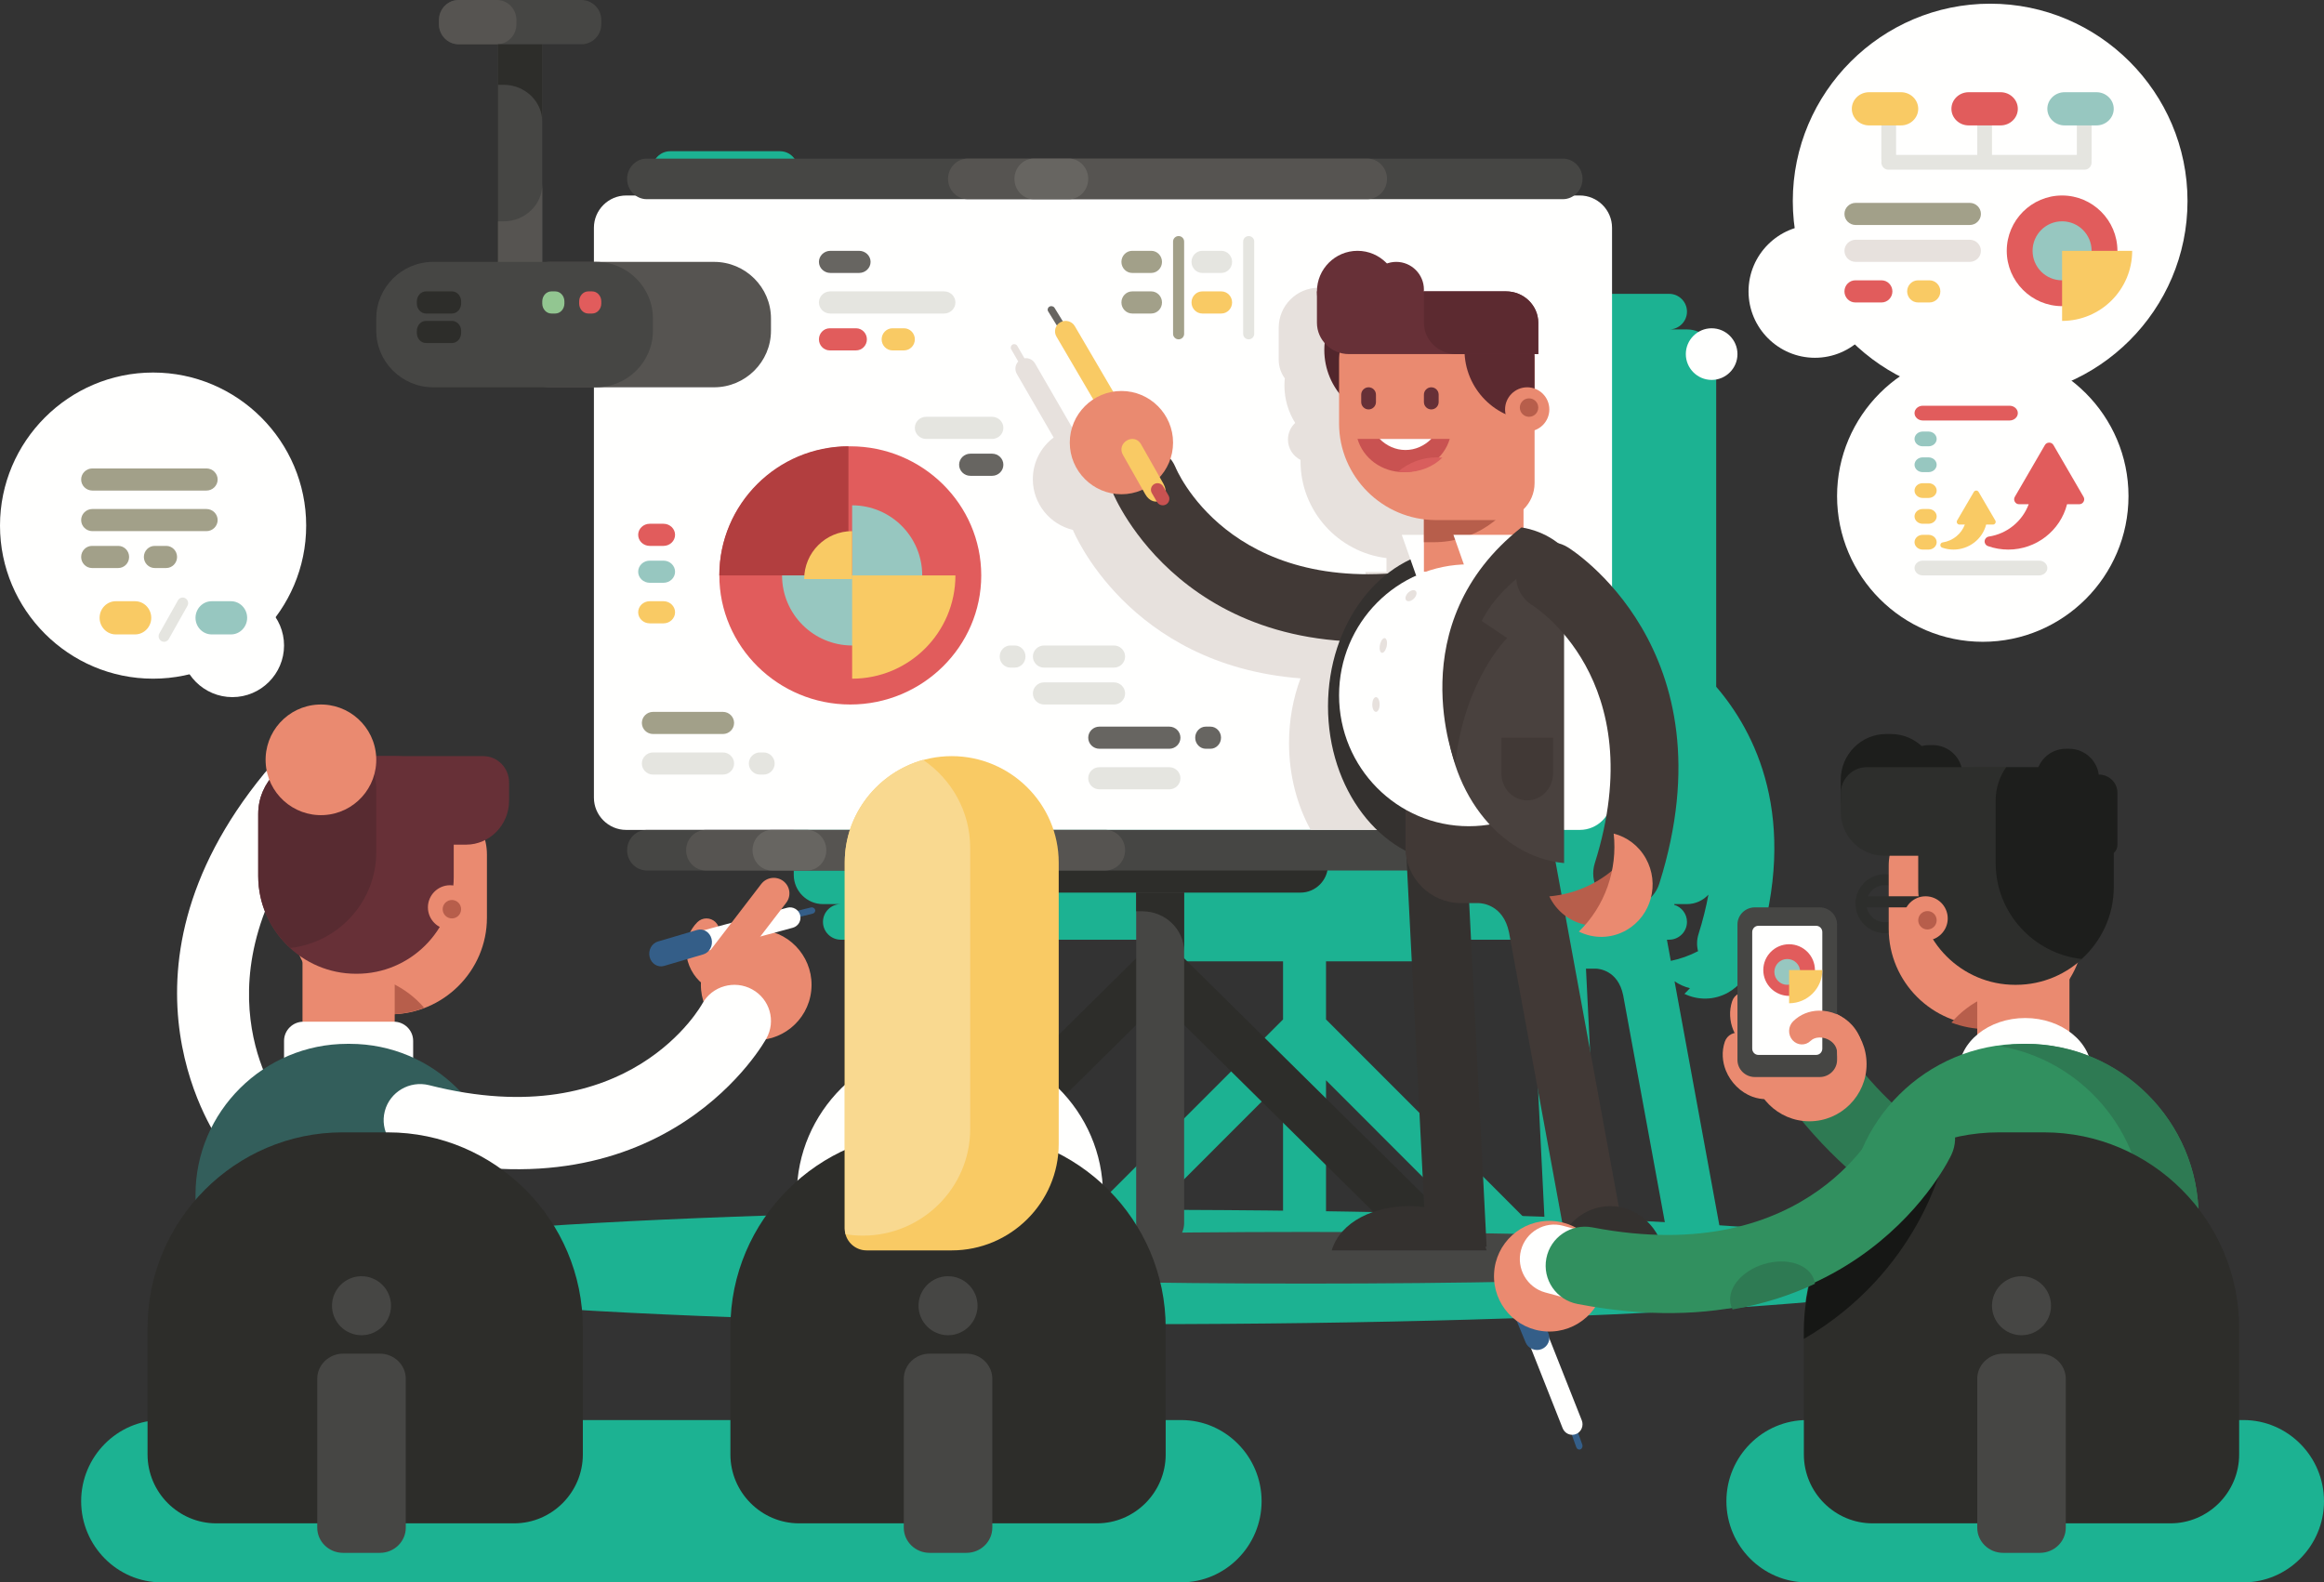 <?xml version="1.0" encoding="UTF-8"?>
<svg width="630px" height="429px" viewBox="0 0 630 429" version="1.1" xmlns="http://www.w3.org/2000/svg" xmlns:xlink="http://www.w3.org/1999/xlink">
    <rect x="0" y="0" width="630" height="429" fill="#333333" stroke="none"/>
    <!-- Generator: Sketch 47.1 (45422) - http://www.bohemiancoding.com/sketch -->
    <title>products-hero-illustration@1.5x</title>
    <desc>Created with Sketch.</desc>
    <defs></defs>
    <g id="Page-2" stroke="none" stroke-width="1" fill="none" fill-rule="evenodd">
        <g id="SL01-Products" transform="translate(-690, -199)">
            <g id="Group-6">
                <g id="products-hero-illustration" transform="translate(690, 199)">
                    <path d="M414.916,254.764 L395.843,254.764 C395.4,258.064 392.555,260.63 389.141,260.63 L359.463,260.63 L359.463,276.386 L418.964,335.93 L414.916,254.764 Z M460.317,257.876 C459.936,256.415 459.947,254.832 460.431,253.288 C461.623,249.521 462.502,245.949 463.125,242.555 C461.675,244.125 459.603,245.115 457.313,245.115 L453.844,245.115 L453.844,245.309 C455.843,245.899 457.313,247.753 457.313,249.938 L457.313,249.94 C457.313,252.593 455.142,254.764 452.491,254.764 L451.874,254.764 L452.929,260.508 C455.522,259.973 458.007,259.079 460.317,257.876 Z M347.813,292.876 L294.425,346.301 C292.162,348.565 288.455,348.568 286.189,346.3 C283.924,344.032 283.925,340.322 286.189,338.058 L347.813,276.387 L347.813,260.63 L318.137,260.63 C314.722,260.63 311.878,258.064 311.434,254.764 L227.917,254.764 C225.265,254.764 223.095,252.593 223.095,249.94 L223.095,249.938 C223.095,247.285 225.265,245.115 227.917,245.115 L223.095,245.115 C218.74,245.115 215.174,241.546 215.174,237.186 L215.174,136.305 L175.9,136.305 C168.254,136.305 162,130.047 162,122.395 L162,119.387 C162,111.736 168.254,105.477 175.9,105.477 L191.303,105.477 L191.303,51.714 L181.674,51.714 C179.016,51.714 176.843,49.539 176.843,46.879 L176.843,45.834 C176.843,43.175 179.016,41 181.674,41 L211.453,41 C214.109,41 216.283,43.175 216.283,45.834 L216.283,46.879 C216.283,49.539 214.109,51.714 211.453,51.714 L201.823,51.714 L201.823,70.949 L201.822,70.87 L201.822,86.321 L201.823,86.243 L201.823,105.477 L215.174,105.477 L215.174,97.242 C215.174,92.881 218.74,89.314 223.095,89.314 L227.917,89.314 C225.265,89.314 223.095,87.143 223.095,84.49 L223.095,84.488 C223.095,81.835 225.265,79.665 227.917,79.665 L452.491,79.665 C455.142,79.665 457.313,81.835 457.313,84.488 L457.313,84.49 C457.313,87.143 455.142,89.314 452.491,89.314 L457.313,89.314 C461.668,89.314 465.233,92.881 465.233,97.242 L465.233,186.185 C475.675,198.323 487.889,221.646 476.298,258.273 C475.925,259.461 475.31,260.506 474.525,261.372 C473.65,264.513 471.584,267.322 468.528,269.059 C464.725,271.226 460.279,271.224 456.616,269.446 C457.137,268.952 457.637,268.44 458.113,267.91 C456.585,267.535 455.182,266.892 453.945,266.04 L467.113,337.767 C472.235,338.836 476.325,342.833 477.656,347.985 L451.069,347.985 C451.541,346.156 452.361,344.472 453.453,343.014 L440.14,270.501 L440.14,270.502 L440.132,270.448 L440.017,269.828 C438.605,262.94 433.256,262.626 432.573,262.614 L429.931,262.614 L434.189,347.985 L417.373,347.985 C417.103,348.004 416.833,348.004 416.564,347.985 L395.944,347.985 C397.323,343.712 401.041,340.754 405.659,339.105 L359.463,292.875 L359.463,342.157 C359.463,345.36 356.842,347.984 353.638,347.984 L353.638,347.984 C350.434,347.984 347.813,345.36 347.813,342.157 L347.813,292.876 L347.813,292.876 Z" id="Fill-3" fill="#1CB292"></path>
                    <path d="M476.216,273.849 C476.856,271.946 475.884,269.865 474.046,269.203 C472.208,268.542 470.2,269.548 469.561,271.451 C468.677,274.092 468.885,276.822 469.854,279.238 C470.497,280.838 471.493,282.322 472.734,283.553 C473.977,284.788 475.477,285.769 477.122,286.358 C479.519,287.22 482.19,287.276 484.82,286.143 C486.623,285.367 487.478,283.222 486.728,281.355 C485.978,279.487 483.909,278.602 482.105,279.379 C481.182,279.776 480.257,279.761 479.437,279.466 C478.772,279.227 478.152,278.818 477.625,278.296 C477.097,277.77 476.667,277.127 476.387,276.427 C476.041,275.566 475.946,274.655 476.216,273.849" id="Fill-4" fill="#EA8A70"></path>
                    <path d="M474.217,284.849 C474.855,282.946 473.884,280.865 472.046,280.203 C470.208,279.542 468.199,280.548 467.561,282.451 C466.677,285.093 466.885,287.821 467.855,290.238 C468.498,291.838 469.493,293.322 470.734,294.554 C471.978,295.788 473.477,296.769 475.122,297.359 C477.52,298.22 480.19,298.276 482.82,297.143 C484.622,296.368 485.478,294.222 484.728,292.356 C483.979,290.488 481.909,289.602 480.105,290.378 C479.182,290.777 478.259,290.761 477.437,290.466 C476.773,290.227 476.151,289.818 475.626,289.295 C475.097,288.77 474.667,288.127 474.387,287.427 C474.041,286.566 473.947,285.656 474.217,284.849" id="Fill-5" fill="#EA8A70"></path>
                    <path d="M584.34,335.698 C589.767,333.52 592.41,327.334 590.242,321.884 C588.074,316.434 581.915,313.779 576.487,315.956 C576.371,316.003 535.668,332.996 500.072,284.311 C496.604,279.595 489.988,278.594 485.292,282.075 C480.597,285.556 479.6,292.201 483.066,296.918 C528.437,358.97 584.179,335.763 584.34,335.698" id="Fill-6" fill="#2E7A53"></path>
                    <path d="M489.819,385 L608.18,385 C620.18,385 630,394.899 630,407 C630,419.1 620.18,429 608.18,429 L489.819,429 C477.818,429 468,419.1 468,407 C468,394.899 477.818,385 489.819,385" id="Fill-7" fill="#1CB292"></path>
                    <path d="M506.357,224 L517.643,224 C521.69,224 525,220.668 525,216.592 L525,211.5 C525,204.625 519.415,199 512.585,199 L511.298,199 C504.534,199 499,204.572 499,211.383 L499,216.592 C499,220.668 502.31,224 506.357,224" id="Fill-8" fill="#1D1E1C"></path>
                    <path d="M519.81,218 L527.19,218 C529.836,218 532,215.867 532,213.258 L532,210 C532,205.599 528.348,202 523.883,202 L523.041,202 C518.618,202 515,205.566 515,209.926 L515,213.258 C515,215.867 517.164,218 519.81,218" id="Fill-9" fill="#1D1E1C"></path>
                    <path d="M308.501,359 C435.455,359 539,352.037 539,343.5 C539,334.963 435.455,328 308.501,328 C181.545,328 78,334.963 78,343.5 C78,352.037 181.545,359 308.501,359" id="Fill-10" fill="#1CB292"></path>
                    <path d="M353.999,348 C437.718,348 506,344.855 506,341 C506,337.145 437.718,334 353.999,334 C270.282,334 202,337.145 202,341 C202,344.855 270.282,348 353.999,348" id="Fill-11" fill="#464644"></path>
                    <path d="M59.824,309.905 C62.979,314.324 69.085,315.323 73.457,312.134 C77.83,308.945 78.819,302.778 75.663,298.359 C75.596,298.265 51.341,265.277 86.77,222.123 C90.197,217.927 89.609,211.716 85.455,208.253 C81.3,204.79 75.154,205.385 71.727,209.582 C26.57,264.585 59.73,309.775 59.824,309.905" id="Fill-12" fill="#FFFFFE"></path>
                    <path d="M116.295,216 L94.703,216 C86.066,216 79,223.051 79,231.67 L79,248.557 C79,263.101 90.924,275 105.5,275 L105.747,275 C120.186,275 132,263.213 132,248.805 L132,231.67 C132,223.051 124.933,216 116.295,216" id="Fill-13" fill="#EA8A70"></path>
                    <path d="M85,265.78 C89.895,271.415 97.157,275 105.229,275 L105.478,275 C108.832,275 112.043,274.375 115,273.238 C110.151,267.597 102.914,264 94.866,264 L94.617,264 C91.23,264 87.986,264.631 85,265.78" id="Fill-14" fill="#B75E4B"></path>
                    <path d="M90.109,246 L98.891,246 C103.351,246 107,249.708 107,254.242 L107,285 L82,285 L82,254.242 C82,249.708 85.648,246 90.109,246" id="Fill-15" fill="#EA8A70"></path>
                    <path d="M319.11,257.865 L319.111,257.865 C321.63,260.353 321.628,264.424 319.113,266.908 L249.042,336.135 C246.527,338.62 242.407,338.623 239.889,336.134 L239.888,336.134 C237.369,333.647 237.372,329.576 239.887,327.09 L309.958,257.864 C312.473,255.379 316.593,255.377 319.11,257.865" id="Fill-16" fill="#2D2D2A"></path>
                    <path d="M309.889,257.865 L309.888,257.865 C307.37,260.353 307.372,264.424 309.887,266.908 L379.958,336.135 C382.474,338.62 386.594,338.623 389.112,336.134 L389.112,336.134 C391.63,333.647 391.628,329.576 389.113,327.09 L319.043,257.864 C316.528,255.379 312.408,255.377 309.889,257.865" id="Fill-17" fill="#2D2D2A"></path>
                    <path d="M314.5,227 L314.501,227 C318.077,227 321,229.888 321,233.412 L321,331.588 C321,335.112 318.077,338 314.501,338 L314.5,338 C310.924,338 308,335.112 308,331.588 L308,233.412 C308,229.888 310.924,227 314.5,227" id="Fill-18" fill="#464644"></path>
                    <path d="M274.439,227 L352.56,227 C356.652,227 360,230.375 360,234.5 L360,234.502 C360,238.625 356.652,242 352.56,242 L274.439,242 C270.347,242 267,238.625 267,234.502 L267,234.5 C267,230.375 270.347,227 274.439,227" id="Fill-19" fill="#2D2D2A"></path>
                    <path d="M169.742,53 L428.258,53 C433.066,53 437,56.936 437,61.751 L437,216.249 C437,221.062 433.066,225 428.258,225 L169.742,225 C164.933,225 161,221.062 161,216.249 L161,61.751 C161,56.936 164.933,53 169.742,53" id="Fill-20" fill="#FFFFFE"></path>
                    <path d="M175.331,54 L423.668,54 C426.601,54 429,51.526 429,48.5 C429,45.475 426.601,43 423.668,43 L175.331,43 C172.398,43 170,45.475 170,48.5 C170,51.526 172.398,54 175.331,54" id="Fill-21" fill="#464644"></path>
                    <path d="M175.331,236 L416.668,236 C419.601,236 422,233.525 422,230.5 C422,227.475 419.601,225 416.668,225 L175.331,225 C172.397,225 170,227.475 170,230.5 C170,233.525 172.397,236 175.331,236" id="Fill-22" fill="#464644"></path>
                    <path d="M191.327,236 L299.674,236 C302.603,236 305,233.525 305,230.5 C305,227.475 302.603,225 299.674,225 L191.327,225 C188.396,225 186,227.475 186,230.5 C186,233.525 188.396,236 191.327,236" id="Fill-23" fill="#565451"></path>
                    <path d="M209.211,236 L218.79,236 C221.656,236 224,233.525 224,230.5 C224,227.475 221.656,225 218.79,225 L209.211,225 C206.345,225 204,227.475 204,230.5 C204,233.525 206.345,236 209.211,236" id="Fill-24" fill="#676561"></path>
                    <path d="M262.326,54 L370.674,54 C373.604,54 376,51.526 376,48.5 C376,45.475 373.604,43 370.674,43 L262.326,43 C259.395,43 257,45.475 257,48.5 C257,51.526 259.395,54 262.326,54" id="Fill-25" fill="#565451"></path>
                    <path d="M280.21,54 L289.79,54 C292.656,54 295,51.526 295,48.5 C295,45.475 292.656,43 289.79,43 L280.21,43 C277.344,43 275,45.475 275,48.5 C275,51.526 277.344,54 280.21,54" id="Fill-26" fill="#676561"></path>
                    <path d="M308,242 L321,242 L321,258 C321,251.985 315.908,247.064 309.682,247.064 L308,247.064 L308,242" id="Fill-27" fill="#2D2D2A"></path>
                    <polyline id="Fill-28" fill="#34312F" points="381 227 397.369 227 403 338 386.632 338 381 227"></polyline>
                    <path d="M403,339 L361,339 C365.929,323 398.071,323 403,339" id="Fill-29" fill="#34312F"></path>
                    <path d="M365,115 C368.304,115 371,112.305 371,109 C371,105.696 368.304,103 365,103 C361.696,103 359,105.696 359,109 C359,112.305 361.696,115 365,115" id="Fill-30" fill="#B75E4B"></path>
                    <path d="M352.556,124.686 C350.533,123.672 349.147,121.582 349.147,119.171 C349.147,117.393 349.899,115.79 351.106,114.665 C349.259,111.719 348.19,108.244 348.19,104.532 C348.19,103.874 348.224,103.222 348.29,102.582 C347.252,101.155 346.638,99.405 346.638,97.517 L346.638,88.86 C346.638,82.862 351.511,78 357.521,78 C360.876,78 363.878,79.516 365.872,81.898 C366.663,81.612 367.516,81.455 368.404,81.455 C372.501,81.455 375.825,84.77 375.825,88.86 L397.936,88.86 C398.646,88.86 399.339,88.946 400,89.11 L400,225 L355.296,225 C351.592,218.251 349.435,210.159 349.435,201.456 C349.435,195.204 350.55,189.267 352.55,183.915 C305.697,180.301 290.913,143.837 290.862,143.716 L290.84,143.663 C284.612,142.172 279.984,136.581 279.984,129.911 C279.984,125.297 282.199,121.201 285.624,118.619 L275.642,101.366 C275.003,100.26 275.198,98.895 276.03,98.005 L274.127,94.716 C273.865,94.266 274.021,93.686 274.474,93.426 L274.474,93.425 C274.926,93.165 275.507,93.321 275.768,93.771 L277.712,97.131 C278.827,96.976 279.981,97.493 280.576,98.524 L290.787,116.172 C291.867,115.909 292.996,115.77 294.156,115.77 C301.982,115.77 308.327,122.101 308.327,129.911 C308.327,131.837 307.94,133.672 307.242,135.345 C307.482,135.739 307.696,136.155 307.88,136.593 C307.918,136.688 320.682,168.254 365.548,165.641 C367.682,163.964 369.977,162.557 372.396,161.463 L370.071,155.058 L375.862,155.058 L375.862,151.301 C362.781,149.733 352.556,138.545 352.556,125.086 L352.556,124.686" id="Fill-31" fill="#E7E1DD"></path>
                    <path d="M301.716,133.708 C299.757,129.042 301.955,123.672 306.627,121.715 C311.298,119.758 316.675,121.955 318.634,126.621 C318.675,126.719 332.962,162.11 384.55,154.649 C389.557,153.937 394.197,157.415 394.907,162.418 C395.62,167.419 392.138,172.053 387.13,172.763 C321.378,182.273 301.773,133.847 301.716,133.708" id="Fill-32" fill="#413936"></path>
                    <path d="M284.502,83.126 L284.504,83.126 C284.982,82.866 285.599,83.021 285.875,83.47 L290.866,91.585 C291.142,92.034 290.977,92.614 290.498,92.873 L290.497,92.874 C290.018,93.134 289.401,92.979 289.125,92.528 L284.134,84.415 C283.858,83.964 284.023,83.386 284.502,83.126" id="Fill-33" fill="#676561"></path>
                    <path d="M392,234 C374.094,232.278 360,213.911 360,191.5 C360,169.091 374.094,150.721 392,149 L392,234" id="Fill-34" fill="#34312F"></path>
                    <polyline id="Fill-35" fill="#FFFFFE" points="380 145 401 145 401 156 383.879 156 380 145"></polyline>
                    <path d="M381,208 L420.594,208 L420.594,227.744 L441,339 L424.887,339 L409.213,253.547 L409.213,253.549 L409.204,253.489 L409.078,252.806 C407.522,245.209 401.629,244.864 400.876,244.85 L396.067,244.85 C387.779,244.85 381,238.06 381,229.759 L381,208" id="Fill-36" fill="#413936"></path>
                    <path d="M436.501,327 C443.45,327 449.296,332.091 451,339 L422,339 C423.704,332.091 429.55,327 436.501,327" id="Fill-37" fill="#34312F"></path>
                    <path d="M364.941,81 C372.321,82.214 378,88.724 378,96.513 L378,113.999 L377.916,114 C367.511,114 359,105.397 359,94.88 C359,89.428 361.288,84.491 364.941,81" id="Fill-38" fill="#52262C"></path>
                    <polygon id="Fill-39" fill="#EA8A70" points="386 155 413 155 413 124 386 124"></polygon>
                    <path d="M386,124 L413,124 L413,130.994 C408.89,140.395 399.538,147 388.728,147 L386,147 L386,124" id="Fill-40" fill="#B75E4B"></path>
                    <path d="M378.703,82 L400.296,82 C408.933,82 416,89.052 416,97.671 L416,130.962 C416,136.483 411.473,141 405.939,141 L389.253,141 C374.812,141 363,129.212 363,114.804 L363,97.671 C363,89.052 370.066,82 378.703,82" id="Fill-41" fill="#EA8A70"></path>
                    <path d="M402.941,81 C410.322,82.214 416,88.724 416,96.513 L416,113.999 L415.917,114 C405.512,114 397,105.397 397,94.88 C397,89.428 399.289,84.491 402.941,81" id="Fill-42" fill="#5C2A30"></path>
                    <path d="M387.998,105 L388.002,105 C389.101,105 390,105.899 390,106.997 L390,109.002 C390,110.1 389.101,111 388.002,111 L387.998,111 C386.898,111 386,110.1 386,109.002 L386,106.997 C386,105.899 386.898,105 387.998,105" id="Fill-43" fill="#673037"></path>
                    <path d="M414,117 C417.305,117 420,114.305 420,111 C420,107.695 417.305,105 414,105 C410.695,105 408,107.695 408,111 C408,114.305 410.695,117 414,117" id="Fill-44" fill="#EA8A70"></path>
                    <path d="M414.499,113 C415.877,113 417,111.877 417,110.5 C417,109.123 415.877,108 414.499,108 C413.122,108 412,109.123 412,110.5 C412,111.877 413.122,113 414.499,113" id="Fill-45" fill="#B75E4B"></path>
                    <path d="M357,79 L408.321,79 C413.097,79 417,82.825 417,87.5 L417,96 L365.679,96 C360.905,96 357,92.176 357,87.501 L357,79" id="Fill-46" fill="#673037"></path>
                    <path d="M368,90 C374.059,90 379,85.059 379,79 C379,72.941 374.059,68 368,68 C361.941,68 357,72.941 357,79 C357,85.059 361.941,90 368,90" id="Fill-47" fill="#673037"></path>
                    <path d="M378.5,86 C382.63,86 386,82.631 386,78.5 C386,74.37 382.63,71 378.5,71 C374.369,71 371,74.37 371,78.5 C371,82.631 374.369,86 378.5,86" id="Fill-48" fill="#673037"></path>
                    <path d="M393,119 C391.478,124.191 386.461,128 380.5,128 C374.539,128 369.52,124.191 368,119 L393,119" id="Fill-49" fill="#C95251"></path>
                    <path d="M391,124.074 C388.561,126.483 385.01,128 381.054,128 C380.355,128 379.671,127.952 379,127.861 C381.881,125.443 385.507,124 389.447,124 C389.971,124 390.487,124.025 391,124.074" id="Fill-50" fill="#D95E5D"></path>
                    <path d="M374,119 L388,119 C386.128,120.867 383.681,122 381,122 C378.321,122 375.872,120.867 374,119" id="Fill-51" fill="#FFFFFE"></path>
                    <path d="M398.167,153 C402.888,153 407.39,153.942 411.502,155.644 L421,155.644 L421,221.356 L411.505,221.356 C407.392,223.058 402.888,224 398.167,224 C378.744,224 363,208.107 363,188.5 C363,168.893 378.744,153 398.167,153" id="Fill-52" fill="#FFFFFE"></path>
                    <path d="M424,234 C406.093,232.278 392,213.911 392,191.5 C392,169.091 406.093,150.721 424,149 L424,234" id="Fill-53" fill="#49413E"></path>
                    <polyline id="Fill-54" fill="#FFFFFE" points="394 145 415 145 415 156 397.88 156 394 145"></polyline>
                    <path d="M415.304,164.041 C411.009,161.336 409.711,155.641 412.403,151.326 C415.096,147.01 420.764,145.704 425.06,148.41 C425.187,148.49 469.893,175.851 449.816,239.547 C448.301,244.4 443.153,247.098 438.322,245.575 C433.492,244.053 430.807,238.881 432.322,234.028 C448.074,184.054 415.397,164.1 415.304,164.041" id="Fill-55" fill="#413936"></path>
                    <path d="M412.417,143 C412.417,143 418.946,143.685 424,148.677 C424,148.677 408.01,155.678 401.665,168.36 L408.572,172.989 C408.572,172.989 397.115,184.047 394.494,207 C394.494,207 379.258,169.165 412.417,143" id="Fill-56" fill="#413936"></path>
                    <path d="M383.168,160 C383.909,160 384.211,160.672 383.843,161.5 C383.474,162.328 382.575,163 381.833,163 C381.092,163 380.788,162.328 381.157,161.5 C381.525,160.672 382.426,160 383.168,160" id="Fill-57" fill="#E7E1DD"></path>
                    <path d="M407,200 L421,200 L421,209.69 C421,213.71 417.851,217 414,217 L414,217 C410.149,217 407,213.71 407,209.69 L407,200" id="Fill-58" fill="#413936"></path>
                    <path d="M141,6 L141,6 C144.301,6 147,8.626 147,11.838 L147,76.162 C147,79.375 144.301,82 141,82 C137.698,82 135,79.375 135,76.162 L135,11.838 C135,8.626 137.698,6 141,6" id="Fill-59" fill="#464644"></path>
                    <path d="M149.416,71 L193.585,71 C202.063,71 209,77.904 209,86.341 L209,89.659 C209,98.097 202.063,105 193.585,105 L149.416,105 C140.937,105 134,98.097 134,89.659 L134,86.341 C134,77.904 140.937,71 149.416,71" id="Fill-60" fill="#565451"></path>
                    <path d="M117.417,71 L161.585,71 C170.064,71 177,77.904 177,86.341 L177,89.659 C177,98.097 170.064,105 161.585,105 L117.417,105 C108.937,105 102,98.097 102,89.659 L102,86.341 C102,77.904 108.937,71 117.417,71" id="Fill-61" fill="#464644"></path>
                    <path d="M115.466,79 L122.534,79 C123.891,79 125,80.218 125,81.706 L125,82.293 C125,83.782 123.891,85 122.534,85 L115.466,85 C114.109,85 113,83.782 113,82.293 L113,81.706 C113,80.218 114.109,79 115.466,79" id="Fill-62" fill="#2D2D2A"></path>
                    <path d="M115.466,87 L122.534,87 C123.891,87 125,88.218 125,89.706 L125,90.294 C125,91.782 123.891,93 122.534,93 L115.466,93 C114.109,93 113,91.782 113,90.294 L113,89.706 C113,88.218 114.109,87 115.466,87" id="Fill-63" fill="#2D2D2A"></path>
                    <path d="M149.466,79 L150.534,79 C151.89,79 153,80.218 153,81.706 L153,82.293 C153,83.782 151.89,85 150.534,85 L149.466,85 C148.11,85 147,83.782 147,82.293 L147,81.706 C147,80.218 148.11,79 149.466,79" id="Fill-64" fill="#92C691"></path>
                    <path d="M159.465,79 L160.534,79 C161.89,79 163,80.218 163,81.706 L163,82.293 C163,83.782 161.89,85 160.534,85 L159.465,85 C158.11,85 157,83.782 157,82.293 L157,81.706 C157,80.218 158.11,79 159.465,79" id="Fill-65" fill="#E15C5C"></path>
                    <path d="M124.389,0 L157.611,0 C160.576,0 163,2.436 163,5.415 L163,6.586 C163,9.565 160.576,12 157.611,12 L124.389,12 C121.424,12 119,9.565 119,6.586 L119,5.415 C119,2.436 121.424,0 124.389,0" id="Fill-66" fill="#464644"></path>
                    <path d="M124.296,0 L134.705,0 C137.618,0 140,2.436 140,5.415 L140,6.586 C140,9.565 137.618,12 134.705,12 L124.296,12 C121.382,12 119,9.565 119,6.586 L119,5.415 C119,2.436 121.382,0 124.296,0" id="Fill-67" fill="#565451"></path>
                    <path d="M135,12 L147,12 L147,33 C147,27.497 142.299,22.994 136.552,22.994 L135,22.994 L135,12" id="Fill-68" fill="#2D2D2A"></path>
                    <path d="M135,71 L147,71 L147,50 C147,55.503 142.299,60.005 136.552,60.005 L135,60.005 L135,71" id="Fill-69" fill="#565451"></path>
                    <path d="M257.169,283 L257.832,283 C280.475,283 299,301.396 299,323.88 L299,402 L216,402 L216,323.88 C216,301.396 234.526,283 257.169,283" id="Fill-70" fill="#FFFFFE"></path>
                    <path d="M82.236,277 L106.761,277 C109.644,277 112,279.335 112,282.19 L112,293 L77,293 L77,282.19 C77,279.335 79.356,277 82.236,277" id="Fill-71" fill="#FFFFFE"></path>
                    <path d="M107.296,205 L85.703,205 C77.066,205 70,212.052 70,220.67 L70,237.558 C70,252.101 81.924,264 96.501,264 L96.747,264 C111.187,264 123,252.212 123,237.805 L123,220.67 C123,212.052 115.933,205 107.296,205" id="Fill-72" fill="#673037"></path>
                    <path d="M131.026,205 L91.975,205 C88.138,205 85,208.199 85,212.112 L85,217.001 C85,223.6 90.296,229 96.769,229 L126.341,229 C132.754,229 138,223.651 138,217.112 L138,212.112 C138,208.199 134.864,205 131.026,205" id="Fill-73" fill="#673037"></path>
                    <path d="M122,252 C125.305,252 128,249.304 128,245.999 C128,242.695 125.305,240 122,240 C118.696,240 116,242.695 116,245.999 C116,249.304 118.696,252 122,252" id="Fill-74" fill="#EA8A70"></path>
                    <path d="M122.501,249 C123.878,249 125,247.876 125,246.499 C125,245.122 123.878,244 122.501,244 C121.123,244 120,245.122 120,246.499 C120,247.876 121.123,249 122.501,249" id="Fill-75" fill="#B75E4B"></path>
                    <path d="M99.154,205 L85.676,205 C77.054,205 70,212.034 70,220.629 L70,237.473 C70,245.194 73.371,252.167 78.719,257 C91.77,255.537 102,244.422 102,231.038 L102,213.949 C102,210.627 100.945,207.54 99.154,205" id="Fill-76" fill="#582B31"></path>
                    <path d="M94.168,283 L94.833,283 C117.474,283 136,301.396 136,323.88 L136,402 L53,402 L53,323.88 C53,301.396 71.526,283 94.168,283" id="Fill-77" fill="#335E5B"></path>
                    <path d="M514.565,241.435 C513.654,240.522 512.392,239.958 511,239.958 C509.61,239.958 508.347,240.522 507.436,241.435 C506.523,242.347 505.958,243.608 505.958,245 C505.958,246.393 506.523,247.652 507.436,248.566 C508.347,249.477 509.61,250.041 511,250.041 C512.392,250.041 513.654,249.477 514.565,248.566 C515.477,247.652 516.043,246.393 516.043,245 C516.043,243.608 515.477,242.347 514.565,241.435 Z M511,237 C513.21,237 515.212,237.897 516.658,239.342 C518.105,240.789 519,242.793 519,245 C519,247.209 518.105,249.211 516.658,250.658 C515.212,252.103 513.21,253 511,253 C508.791,253 506.789,252.103 505.342,250.658 C503.896,249.211 503,247.209 503,245 C503,242.793 503.896,240.789 505.342,239.342 C506.789,237.897 508.791,237 511,237 L511,237 Z" id="Fill-78" fill="#2D2E2C"></path>
                    <path d="M196.701,262.134 C198.612,262.224 200.087,263.834 199.996,265.729 C199.905,267.623 198.28,269.088 196.37,268.996 C193.719,268.867 191.391,267.721 189.619,265.995 C188.446,264.851 187.503,263.429 186.874,261.874 C186.243,260.315 185.931,258.615 186.013,256.919 C186.135,254.448 187.066,252.013 189.029,250.032 C190.375,248.674 192.577,248.653 193.947,249.987 C195.316,251.321 195.337,253.506 193.991,254.864 C193.304,255.559 192.976,256.4 192.935,257.246 C192.902,257.931 193.034,258.636 193.302,259.297 C193.57,259.959 193.979,260.573 194.492,261.074 C195.123,261.689 195.892,262.094 196.701,262.134" id="Fill-79" fill="#EA8A70"></path>
                    <path d="M206.624,252.089 C198.389,251.193 190.986,257.142 190.089,265.377 C189.192,273.611 195.142,281.014 203.377,281.911 C211.611,282.808 219.014,276.858 219.911,268.623 C220.808,260.389 214.858,252.986 206.624,252.089" id="Fill-80" fill="#EA8A70"></path>
                    <path d="M207.758,281.535 C210.409,276.805 208.677,270.845 203.889,268.226 C199.1,265.608 193.069,267.319 190.419,272.05 C190.361,272.151 170.874,308.099 116.343,294.211 C111.048,292.876 105.66,296.036 104.31,301.267 C102.958,306.498 106.156,311.823 111.452,313.156 C180.955,330.859 207.68,281.675 207.758,281.535" id="Fill-81" fill="#FFFFFE"></path>
                    <path d="M220.966,246.638 L220.966,246.639 C221.104,247.099 220.805,247.576 220.301,247.701 L211.199,249.969 C210.695,250.095 210.172,249.823 210.034,249.364 L210.034,249.362 C209.896,248.901 210.195,248.424 210.699,248.298 L219.801,246.031 C220.305,245.905 220.827,246.178 220.966,246.638" id="Fill-82" fill="#345E88"></path>
                    <path d="M216.899,248.071 L216.899,248.075 C217.313,249.568 216.414,251.122 214.903,251.53 L187.601,258.901 C186.089,259.309 184.515,258.422 184.101,256.929 L184.101,256.925 C183.687,255.432 184.586,253.878 186.098,253.47 L213.399,246.099 C214.911,245.691 216.486,246.578 216.899,248.071" id="Fill-83" fill="#FFFFFE"></path>
                    <path d="M199.647,262.327 C198.235,264.18 195.567,264.551 193.692,263.152 C191.817,261.757 191.444,259.121 192.857,257.268 L206.353,239.674 C207.767,237.82 210.434,237.45 212.308,238.847 C214.183,240.245 214.556,242.88 213.144,244.734 L199.647,262.327" id="Fill-84" fill="#EA8A70"></path>
                    <path d="M192.888,254.527 L192.888,254.528 C193.349,256.349 192.347,258.244 190.658,258.742 L180.02,261.878 C178.331,262.377 176.575,261.295 176.112,259.474 L176.112,259.472 C175.651,257.651 176.654,255.756 178.342,255.258 L188.98,252.122 C190.669,251.623 192.426,252.705 192.888,254.527" id="Fill-85" fill="#345E88"></path>
                    <path d="M527.704,219 L549.296,219 C557.933,219 565,226.052 565,234.671 L565,251.558 C565,266.102 553.076,278 538.5,278 L538.252,278 C523.813,278 512,266.213 512,251.804 L512,234.671 C512,226.052 519.067,219 527.704,219" id="Fill-86" fill="#EA8A70"></path>
                    <path d="M559,269.781 C554.107,275.414 546.842,279 538.77,279 L538.521,279 C535.167,279 531.958,278.374 529,277.238 C533.849,271.598 541.085,268 549.134,268 L549.384,268 C552.77,268 556.014,268.631 559,269.781" id="Fill-87" fill="#B75E4B"></path>
                    <path d="M552.891,250 L544.109,250 C539.649,250 536,253.709 536,258.243 L536,289 L561,289 L561,258.243 C561,253.709 557.351,250 552.891,250" id="Fill-88" fill="#EA8A70"></path>
                    <path d="M535.705,208 L557.297,208 C565.933,208 573,215.052 573,223.67 L573,240.557 C573,255.102 561.076,267 546.5,267 L546.252,267 C531.813,267 520,255.212 520,240.805 L520,223.67 C520,215.052 527.067,208 535.705,208" id="Fill-89" fill="#2D2E2C"></path>
                    <path d="M549,305 C558.915,305 567,298.487 567,290.5 C567,282.513 558.915,276 549,276 C539.085,276 531,282.513 531,290.5 C531,298.487 539.085,305 549,305" id="Fill-90" fill="#FFFFFE"></path>
                    <path d="M506.017,208 L548.982,208 C552.843,208 556,211.199 556,215.111 L556,220 C556,226.6 550.672,232 544.159,232 L510.73,232 C504.278,232 499,226.651 499,220.112 L499,215.111 C499,211.199 502.157,208 506.017,208" id="Fill-91" fill="#2D2E2C"></path>
                    <path d="M543.846,208 L557.324,208 C565.945,208 573,215.034 573,223.629 L573,240.472 C573,248.194 569.628,255.166 564.28,260 C551.229,258.537 541,247.422 541,234.038 L541,216.949 C541,213.627 542.055,210.54 543.846,208" id="Fill-92" fill="#1D1E1C"></path>
                    <path d="M548.118,283 L548.88,283 C574.796,283 596,304.113 596,329.914 L596,402 L501,402 L501,329.914 C501,304.113 522.203,283 548.118,283" id="Fill-93" fill="#31905F"></path>
                    <path d="M549.324,283 C575.005,283.044 596,304.136 596,329.914 L596,402 L581.189,402 L581.189,329.914 C581.189,306.692 564.152,287.276 542,283.621 C544.386,283.227 546.833,283.014 549.324,283" id="Fill-94" fill="#2E7A53"></path>
                    <path d="M541.855,307 L554.144,307 C583.216,307 607,330.85 607,360 L607,394.325 C607,404.597 598.619,413 588.376,413 L507.624,413 C497.379,413 489,404.597 489,394.325 L489,360 C489,330.85 512.784,307 541.855,307" id="Fill-95" fill="#2D2D2A"></path>
                    <path d="M542.999,367 L552.999,367 C556.85,367 560,370.065 560,373.811 L560,414.189 C560,417.936 556.85,421 552.999,421 L542.999,421 C539.149,421 536,417.936 536,414.189 L536,373.811 C536,370.065 539.149,367 542.999,367" id="Fill-96" fill="#464644"></path>
                    <path d="M548,362 C552.406,362 556,358.406 556,354 C556,349.593 552.406,346 548,346 C543.593,346 540,349.593 540,354 C540,358.406 543.593,362 548,362" id="Fill-97" fill="#464644"></path>
                    <path d="M489,363 L489,360.91 C489,336.993 504.964,316.638 526.744,310 C527.079,311.497 527.095,313.089 526.733,314.685 C526.706,314.806 520.29,344.799 489,363" id="Fill-98" fill="#161715"></path>
                    <path d="M504.394,243 L523.605,243 C524.372,243 525,243.676 525,244.501 L525,244.502 C525,245.327 524.372,246 523.605,246 L504.394,246 C503.627,246 503,245.327 503,244.502 L503,244.501 C503,243.676 503.627,243 504.394,243" id="Fill-99" fill="#2D2E2C"></path>
                    <path d="M522,255 C525.304,255 528,252.305 528,249 C528,245.696 525.304,243 522,243 C518.695,243 516,245.696 516,249 C516,252.305 518.695,255 522,255" id="Fill-100" fill="#EA8A70"></path>
                    <path d="M522.499,252 C523.877,252 525,250.876 525,249.499 C525,248.122 523.877,247 522.499,247 C521.122,247 520,248.122 520,249.499 C520,250.876 521.122,252 522.499,252" id="Fill-101" fill="#B75E4B"></path>
                    <path d="M86.276,191.018 C78.002,191.418 71.619,198.451 72.018,206.724 C72.418,214.998 79.45,221.381 87.724,220.982 C95.999,220.581 102.382,213.549 101.982,205.276 C101.583,197.002 94.55,190.619 86.276,191.018" id="Fill-102" fill="#EA8A70"></path>
                    <path d="M43.792,385 L320.208,385 C332.194,385 342,394.899 342,407 C342,419.1 332.194,429 320.208,429 L43.792,429 C31.805,429 22,419.1 22,407 C22,394.899 31.805,385 43.792,385" id="Fill-103" fill="#1CB292"></path>
                    <path d="M556.809,219 L564.19,219 C566.836,219 569,216.867 569,214.258 L569,211 C569,206.599 565.349,203 560.882,203 L560.041,203 C555.619,203 552,206.566 552,210.926 L552,214.258 C552,216.867 554.164,219 556.809,219" id="Fill-104" fill="#1D1E1C"></path>
                    <path d="M566.963,232 L571.038,232 C572.667,232 574,230.692 574,229.092 L574,214.908 C574,212.206 571.751,210 569,210 L568.954,210 C566.23,210 564,212.188 564,214.862 L564,229.092 C564,230.692 565.333,232 566.963,232" id="Fill-105" fill="#1D1E1C"></path>
                    <path d="M428.454,392.929 L428.453,392.929 C428.007,393.131 427.497,392.888 427.315,392.387 L424.063,383.349 C423.884,382.848 424.1,382.275 424.545,382.072 L424.547,382.071 C424.993,381.869 425.504,382.113 425.685,382.614 L428.936,391.651 C429.117,392.152 428.901,392.726 428.454,392.929" id="Fill-106" fill="#345E88"></path>
                    <path d="M427.252,388.792 L427.25,388.793 C425.823,389.381 424.186,388.672 423.61,387.215 L413.202,360.925 C412.627,359.468 413.321,357.796 414.747,357.208 L414.751,357.207 C416.177,356.619 417.815,357.328 418.391,358.785 L428.797,385.075 C429.373,386.532 428.678,388.203 427.252,388.792" id="Fill-107" fill="#FFFFFE"></path>
                    <path d="M417.915,365.764 L417.914,365.764 C416.214,366.435 414.261,365.625 413.574,363.962 L409.242,353.481 C408.554,351.817 409.383,349.909 411.085,349.238 L411.087,349.236 C412.788,348.565 414.74,349.375 415.428,351.038 L419.758,361.519 C420.446,363.182 419.617,365.092 417.915,365.764" id="Fill-108" fill="#345E88"></path>
                    <path d="M420.716,331.017 C412.441,330.622 405.413,337.01 405.017,345.284 C404.622,353.559 411.01,360.587 419.285,360.983 C427.558,361.378 434.588,354.99 434.983,346.715 C435.378,338.442 428.99,331.412 420.716,331.017" id="Fill-109" fill="#EA8A70"></path>
                    <path d="M92.855,307 L105.144,307 C134.215,307 158,330.85 158,360 L158,394.325 C158,404.597 149.62,413 139.376,413 L58.624,413 C48.379,413 40,404.597 40,394.325 L40,360 C40,330.85 63.785,307 92.855,307" id="Fill-110" fill="#2D2D2A"></path>
                    <path d="M93,367 L102.999,367 C106.849,367 110,370.065 110,373.811 L110,414.189 C110,417.936 106.849,421 102.999,421 L93,421 C89.15,421 86,417.936 86,414.189 L86,373.811 C86,370.065 89.15,367 93,367" id="Fill-111" fill="#464644"></path>
                    <path d="M98,362 C102.407,362 106,358.406 106,354 C106,349.593 102.407,346 98,346 C93.594,346 90,349.593 90,354 C90,358.406 93.594,362 98,362" id="Fill-112" fill="#464644"></path>
                    <path d="M250.855,307 L263.144,307 C292.215,307 316,330.85 316,360 L316,394.325 C316,404.597 307.62,413 297.375,413 L216.623,413 C206.379,413 198,404.597 198,394.325 L198,360 C198,330.85 221.785,307 250.855,307" id="Fill-113" fill="#2D2D2A"></path>
                    <path d="M251.998,367 L261.999,367 C265.849,367 269,370.065 269,373.811 L269,414.189 C269,417.936 265.849,421 261.999,421 L251.998,421 C248.149,421 245,417.936 245,414.189 L245,373.811 C245,370.065 248.149,367 251.998,367" id="Fill-114" fill="#464644"></path>
                    <path d="M257.001,362 C261.407,362 265,358.406 265,354 C265,349.593 261.407,346 257.001,346 C252.594,346 249,349.593 249,354 C249,358.406 252.594,362 257.001,362" id="Fill-115" fill="#464644"></path>
                    <path d="M258,205 L258,205 C273.951,205 287,217.984 287,233.854 L287,310.147 C287,326.017 273.951,339 258,339 L234.923,339 C231.665,339 229,336.348 229,333.107 L229,233.854 C229,217.984 242.049,205 258,205" id="Fill-116" fill="#F9CA64"></path>
                    <path d="M229.223,334.619 C229.078,334.109 229,333.573 229,333.018 L229,233.774 C229,220.602 238.012,209.421 250.219,206 C257.918,211.205 263,219.971 263,229.862 L263,306.149 C263,322.017 249.918,335 233.928,335 L233.927,335 C232.327,335 230.755,334.87 229.223,334.619" id="Fill-117" fill="#F9D990"></path>
                    <path d="M41.5,184 C64.357,184 83,165.358 83,142.5 C83,119.642 64.357,101 41.5,101 C18.643,101 0,119.642 0,142.5 C0,165.358 18.643,184 41.5,184" id="Fill-118" fill="#FFFFFE"></path>
                    <path d="M63,189 C70.71,189 77,182.711 77,175.001 C77,167.29 70.71,161 63,161 C55.29,161 49,167.29 49,175.001 C49,182.711 55.29,189 63,189" id="Fill-119" fill="#FFFFFE"></path>
                    <path d="M539.5,108 C568.966,108 593,83.967 593,54.501 C593,25.035 568.966,1 539.5,1 C510.033,1 486,25.035 486,54.501 C486,83.967 510.033,108 539.5,108" id="Fill-120" fill="#FFFFFE"></path>
                    <path d="M492,97 C501.915,97 510,88.914 510,79 C510,69.085 501.915,61 492,61 C482.085,61 474,69.085 474,79 C474,88.914 482.085,97 492,97" id="Fill-121" fill="#FFFFFE"></path>
                    <path d="M463.999,103 C467.855,103 471,99.855 471,96 C471,92.145 467.855,89 463.999,89 C460.145,89 457,92.145 457,96 C457,99.855 460.145,103 463.999,103" id="Fill-122" fill="#FFFFFE"></path>
                    <path d="M25.044,127 L55.957,127 C57.631,127 59,128.349 59,130.001 L59,130.002 C59,131.651 57.631,133 55.957,133 L25.044,133 C23.369,133 22,131.651 22,130.002 L22,130.001 C22,128.349 23.369,127 25.044,127" id="Fill-123" fill="#A2A089"></path>
                    <path d="M25.044,138 L55.957,138 C57.631,138 59,139.349 59,141 L59,141.001 C59,142.65 57.631,144 55.957,144 L25.044,144 C23.369,144 22,142.65 22,141.001 L22,141 C22,139.349 23.369,138 25.044,138" id="Fill-124" fill="#A2A089"></path>
                    <path d="M24.939,148 L32.06,148 C33.677,148 35,149.349 35,151.001 L35,151.002 C35,152.652 33.677,154 32.06,154 L24.939,154 C23.322,154 22,152.652 22,151.002 L22,151.001 C22,149.349 23.322,148 24.939,148" id="Fill-125" fill="#A2A089"></path>
                    <path d="M41.942,148 L45.057,148 C46.676,148 48,149.349 48,151.001 L48,151.002 C48,152.652 46.676,154 45.057,154 L41.942,154 C40.324,154 39,152.652 39,151.002 L39,151.001 C39,149.349 40.324,148 41.942,148" id="Fill-126" fill="#A2A089"></path>
                    <path d="M503.043,55 L533.958,55 C535.632,55 537,56.349 537,58 L537,58.001 C537,59.651 535.632,61 533.958,61 L503.043,61 C501.369,61 500,59.651 500,58.001 L500,58 C500,56.349 501.369,55 503.043,55" id="Fill-127" fill="#A2A089"></path>
                    <path d="M503.043,65 L533.958,65 C535.632,65 537,66.35 537,68.001 L537,68.002 C537,69.651 535.632,71 533.958,71 L503.043,71 C501.369,71 500,69.651 500,68.002 L500,68.001 C500,66.35 501.369,65 503.043,65" id="Fill-128" fill="#E7E1DD"></path>
                    <path d="M502.938,76 L510.061,76 C511.678,76 513,77.349 513,79 L513,79.001 C513,80.651 511.678,82 510.061,82 L502.938,82 C501.322,82 500,80.651 500,79.001 L500,79 C500,77.349 501.322,76 502.938,76" id="Fill-129" fill="#E15C5C"></path>
                    <path d="M519.943,76 L523.057,76 C524.677,76 526,77.349 526,79 L526,79.001 C526,80.651 524.677,82 523.057,82 L519.943,82 C518.324,82 517,80.651 517,79.001 L517,79 C517,77.349 518.324,76 519.943,76" id="Fill-130" fill="#F9CA64"></path>
                    <path d="M512,31 L512,31 C513.1,31 514,31.808 514,32.8 L514,43.199 C514,44.191 513.1,45 512,45 C510.9,45 510,44.191 510,43.199 L510,32.8 C510,31.808 510.9,31 512,31" id="Fill-131" fill="#E5E5E0"></path>
                    <path d="M538,31 L538,31 C539.101,31 540,31.808 540,32.8 L540,43.199 C540,44.191 539.101,45 538,45 C536.9,45 536,44.191 536,43.199 L536,32.8 C536,31.808 536.9,31 538,31" id="Fill-132" fill="#E5E5E0"></path>
                    <path d="M567,44 L567,44 C567,45.1 566.165,46 565.131,46 L511.87,46 C510.836,46 510,45.1 510,44 C510,42.9 510.836,42 511.87,42 L565.131,42 C566.165,42 567,42.9 567,44" id="Fill-133" fill="#E5E5E0"></path>
                    <path d="M506.671,25 L515.329,25 C517.899,25 520,27.023 520,29.497 L520,29.501 C520,31.976 517.899,34 515.329,34 L506.671,34 C504.101,34 502,31.976 502,29.501 L502,29.497 C502,27.023 504.101,25 506.671,25" id="Fill-134" fill="#F9CA64"></path>
                    <path d="M533.671,25 L542.329,25 C544.899,25 547,27.023 547,29.497 L547,29.501 C547,31.976 544.899,34 542.329,34 L533.671,34 C531.101,34 529,31.976 529,29.501 L529,29.497 C529,27.023 531.101,25 533.671,25" id="Fill-135" fill="#E15C5C"></path>
                    <path d="M565,31 L565,31 C566.101,31 567,31.808 567,32.8 L567,43.199 C567,44.191 566.101,45 565,45 C563.899,45 563,44.191 563,43.199 L563,32.8 C563,31.808 563.899,31 565,31" id="Fill-136" fill="#E5E5E0"></path>
                    <path d="M559.67,25 L568.329,25 C570.898,25 573,27.023 573,29.497 L573,29.501 C573,31.976 570.898,34 568.329,34 L559.67,34 C557.101,34 555,31.976 555,29.501 L555,29.497 C555,27.023 557.101,25 559.67,25" id="Fill-137" fill="#97C7C0"></path>
                    <path d="M558.999,83 C567.261,83 574,76.262 574,68.001 C574,59.739 567.261,53 558.999,53 C550.737,53 544,59.739 544,68.001 C544,76.262 550.737,83 558.999,83" id="Fill-138" fill="#E15C5C"></path>
                    <path d="M558.999,60 C563.418,60 567,63.581 567,68 C567,72.419 563.418,76 558.999,76 C554.581,76 551,72.419 551,68 C551,63.581 554.581,60 558.999,60" id="Fill-139" fill="#97C7C0"></path>
                    <path d="M578,68 C578,78.494 569.494,87 559,87 L559,68 L578,68" id="Fill-140" fill="#F9CA64"></path>
                    <path d="M225.114,68 L232.885,68 C234.599,68 236,69.349 236,71 L236,71.001 C236,72.651 234.599,74 232.885,74 L225.114,74 C223.401,74 222,72.651 222,71.001 L222,71 C222,69.349 223.401,68 225.114,68" id="Fill-141" fill="#676561"></path>
                    <path d="M225.043,79 L255.958,79 C257.632,79 259,80.349 259,82 L259,82 C259,83.651 257.632,85 255.958,85 L225.043,85 C223.369,85 222,83.651 222,82 L222,82 C222,80.349 223.369,79 225.043,79" id="Fill-142" fill="#E5E5E0"></path>
                    <path d="M224.938,89 L232.061,89 C233.678,89 235,90.349 235,92 L235,92.001 C235,93.651 233.678,95 232.061,95 L224.938,95 C223.322,95 222,93.651 222,92.001 L222,92 C222,90.349 223.322,89 224.938,89" id="Fill-143" fill="#E15C5C"></path>
                    <path d="M241.943,89 L245.057,89 C246.677,89 248,90.349 248,92 L248,92.001 C248,93.651 246.677,95 245.057,95 L241.943,95 C240.323,95 239,93.651 239,92.001 L239,92 C239,90.349 240.323,89 241.943,89" id="Fill-144" fill="#F9CA64"></path>
                    <path d="M230.5,191 C250.053,191 266,175.277 266,156 C266,136.724 250.053,121 230.5,121 C210.948,121 195,136.724 195,156 C195,175.277 210.948,191 230.5,191" id="Fill-145" fill="#E15C5C"></path>
                    <path d="M195,156 C195,136.67 210.67,121 230,121 L230,156 L195,156" id="Fill-146" fill="#B23E3F"></path>
                    <path d="M231,137 C241.494,137 250,145.505 250,156 C250,166.494 241.494,175 231,175 C220.506,175 212,166.494 212,156 L231,156 L231,137" id="Fill-147" fill="#97C7C0"></path>
                    <path d="M218,157 C218,149.82 223.819,144 231,144 L231,157 L218,157" id="Fill-148" fill="#F9CA64"></path>
                    <path d="M259,156 C259,171.464 246.463,184 231,184 L231,156 L259,156" id="Fill-149" fill="#F9CA64"></path>
                    <path d="M176.132,142 L179.868,142 C181.591,142 183,143.349 183,144.999 L183,145.001 C183,146.652 181.591,148 179.868,148 L176.132,148 C174.409,148 173,146.652 173,145.001 L173,144.999 C173,143.349 174.409,142 176.132,142" id="Fill-150" fill="#E15C5C"></path>
                    <path d="M176.132,152 L179.868,152 C181.591,152 183,153.349 183,155 L183,155.001 C183,156.651 181.591,158 179.868,158 L176.132,158 C174.409,158 173,156.651 173,155.001 L173,155 C173,153.349 174.409,152 176.132,152" id="Fill-151" fill="#97C7C0"></path>
                    <path d="M176.132,163 L179.868,163 C181.591,163 183,164.349 183,166 L183,166.001 C183,167.651 181.591,169 179.868,169 L176.132,169 C174.409,169 173,167.651 173,166.001 L173,166 C173,164.349 174.409,163 176.132,163" id="Fill-152" fill="#F9CA64"></path>
                    <path d="M177.025,193 L195.976,193 C197.64,193 199,194.349 199,195.999 L199,196 C199,197.65 197.64,199 195.976,199 L177.025,199 C175.36,199 174,197.65 174,196 L174,195.999 C174,194.349 175.36,193 177.025,193" id="Fill-153" fill="#A2A089"></path>
                    <path d="M177.025,204 L195.976,204 C197.64,204 199,205.35 199,207 L199,207.002 C199,208.651 197.64,210 195.976,210 L177.025,210 C175.36,210 174,208.651 174,207.002 L174,207 C174,205.35 175.36,204 177.025,204" id="Fill-154" fill="#E5E5E0"></path>
                    <path d="M205.991,204 L207.01,204 C208.655,204 210,205.35 210,207 L210,207.002 C210,208.651 208.655,210 207.01,210 L205.991,210 C204.345,210 203,208.651 203,207.002 L203,207 C203,205.35 204.345,204 205.991,204" id="Fill-155" fill="#E5E5E0"></path>
                    <path d="M306.918,68 L312.083,68 C313.688,68 315,69.349 315,71 L315,71.001 C315,72.651 313.688,74 312.083,74 L306.918,74 C305.312,74 304,72.651 304,71.001 L304,71 C304,69.349 305.312,68 306.918,68" id="Fill-156" fill="#A2A089"></path>
                    <path d="M306.918,79 L312.083,79 C313.688,79 315,80.349 315,82 L315,82 C315,83.651 313.688,85 312.083,85 L306.918,85 C305.312,85 304,83.651 304,82 L304,82 C304,80.349 305.312,79 306.918,79" id="Fill-157" fill="#A2A089"></path>
                    <path d="M321,65.48 L321,90.52 C321,91.335 320.326,92 319.499,92 C318.674,92 318,91.335 318,90.52 L318,65.48 C318,64.665 318.674,64 319.499,64 C320.326,64 321,64.665 321,65.48" id="Fill-158" fill="#A2A089"></path>
                    <path d="M325.918,68 L331.082,68 C332.688,68 334,69.349 334,71 L334,71.001 C334,72.651 332.688,74 331.082,74 L325.918,74 C324.312,74 323,72.651 323,71.001 L323,71 C323,69.349 324.312,68 325.918,68" id="Fill-159" fill="#E5E5E0"></path>
                    <path d="M325.918,79 L331.082,79 C332.688,79 334,80.349 334,82 L334,82 C334,83.651 332.688,85 331.082,85 L325.918,85 C324.312,85 323,83.651 323,82 L323,82 C323,80.349 324.312,79 325.918,79" id="Fill-160" fill="#F9CA64"></path>
                    <path d="M340,65.48 L340,90.52 C340,91.335 339.325,92 338.499,92 C337.674,92 337,91.335 337,90.52 L337,65.48 C337,64.665 337.674,64 338.499,64 C339.325,64 340,64.665 340,65.48" id="Fill-161" fill="#E5E5E0"></path>
                    <path d="M283.024,175 L301.976,175 C303.64,175 305,176.349 305,178 L305,178 C305,179.65 303.64,181 301.976,181 L283.024,181 C281.361,181 280,179.65 280,178 L280,178 C280,176.349 281.361,175 283.024,175" id="Fill-162" fill="#E5E5E0"></path>
                    <path d="M283.024,185 L301.976,185 C303.64,185 305,186.35 305,188.001 L305,188.002 C305,189.652 303.64,191 301.976,191 L283.024,191 C281.361,191 280,189.652 280,188.002 L280,188.001 C280,186.35 281.361,185 283.024,185" id="Fill-163" fill="#E5E5E0"></path>
                    <path d="M298.025,197 L316.976,197 C318.64,197 320,198.349 320,200 L320,200.001 C320,201.651 318.64,203 316.976,203 L298.025,203 C296.36,203 295,201.651 295,200.001 L295,200 C295,198.349 296.36,197 298.025,197" id="Fill-164" fill="#676561"></path>
                    <path d="M298.025,208 L316.976,208 C318.64,208 320,209.35 320,211.001 L320,211.002 C320,212.651 318.64,214 316.976,214 L298.025,214 C296.36,214 295,212.651 295,211.002 L295,211.001 C295,209.35 296.36,208 298.025,208" id="Fill-165" fill="#E5E5E0"></path>
                    <path d="M326.87,197 L328.13,197 C329.71,197 331,198.349 331,200 L331,200.001 C331,201.651 329.71,203 328.13,203 L326.87,203 C325.29,203 324,201.651 324,200.001 L324,200 C324,198.349 325.29,197 326.87,197" id="Fill-166" fill="#676561"></path>
                    <path d="M57.385,163 L62.615,163 C65.028,163 67,165.023 67,167.5 C67,169.976 65.028,172 62.615,172 L57.385,172 C54.974,172 53,169.976 53,167.5 C53,165.023 54.974,163 57.385,163" id="Fill-167" fill="#97C7C0"></path>
                    <path d="M31.384,163 L36.614,163 C39.028,163 41,165.023 41,167.5 C41,169.976 39.028,172 36.614,172 L31.384,172 C28.972,172 27,169.976 27,167.5 C27,165.023 28.972,163 31.384,163" id="Fill-168" fill="#F9CA64"></path>
                    <path d="M50.804,164.269 L45.753,173.245 C45.347,173.966 44.44,174.214 43.737,173.798 L43.736,173.798 C43.034,173.381 42.791,172.452 43.197,171.731 L48.247,162.755 C48.654,162.034 49.558,161.785 50.262,162.203 L50.263,162.203 C50.967,162.618 51.209,163.548 50.804,164.269" id="Fill-169" fill="#E5E5E0"></path>
                    <path d="M275.09,175 L273.91,175 C272.309,175 271,176.349 271,178 L271,178 C271,179.65 272.309,181 273.91,181 L275.09,181 C276.691,181 278,179.65 278,178 L278,178 C278,176.349 276.691,175 275.09,175" id="Fill-170" fill="#E5E5E0"></path>
                    <path d="M268.95,113 L251.049,113 C249.371,113 248,114.351 248,116 L248,116.001 C248,117.651 249.371,119 251.049,119 L268.95,119 C270.628,119 272,117.651 272,116.001 L272,116 C272,114.351 270.628,113 268.95,113" id="Fill-171" fill="#E5E5E0"></path>
                    <path d="M268.949,123 L263.051,123 C261.371,123 260,124.349 260,126 L260,126.002 C260,127.651 261.371,129 263.051,129 L268.949,129 C270.628,129 272,127.651 272,126.002 L272,126 C272,124.349 270.628,123 268.949,123" id="Fill-172" fill="#676561"></path>
                    <path d="M490.5,304 C499.037,304 506,297.037 506,288.5 C506,279.963 499.037,273 490.5,273 C481.962,273 475,279.963 475,288.5 C475,297.037 481.962,304 490.5,304" id="Fill-173" fill="#EA8A70"></path>
                    <path d="M475.718,246 L493.283,246 C495.879,246 498,248.081 498,250.625 L498,287.376 C498,289.919 495.879,292 493.283,292 L475.718,292 C473.122,292 471,289.919 471,287.376 L471,250.625 C471,248.081 473.122,246 475.718,246" id="Fill-174" fill="#464644"></path>
                    <path d="M476.648,251 L492.353,251 C493.259,251 494,251.764 494,252.699 L494,284.301 C494,285.236 493.259,286 492.353,286 L476.648,286 C475.741,286 475,285.236 475,284.301 L475,252.699 C475,251.764 475.741,251 476.648,251" id="Fill-175" fill="#FFFFFE"></path>
                    <path d="M485,270 C488.854,270 492,266.855 492,263 C492,259.144 488.854,256 485,256 C481.144,256 478,259.144 478,263 C478,266.855 481.144,270 485,270" id="Fill-176" fill="#E15C5C"></path>
                    <path d="M484.5,260 C486.433,260 488,261.567 488,263.5 C488,265.434 486.433,267 484.5,267 C482.567,267 481,265.434 481,263.5 C481,261.567 482.567,260 484.5,260" id="Fill-177" fill="#97C7C0"></path>
                    <path d="M494,263 C494,267.97 489.972,272 485,272 L485,263 L494,263" id="Fill-178" fill="#F9CA64"></path>
                    <path d="M490.855,282.172 C489.459,283.546 487.261,283.479 485.945,282.021 C484.631,280.563 484.695,278.266 486.09,276.893 C488.028,274.988 490.482,274.075 492.971,274.004 C494.62,273.957 496.311,274.289 497.88,274.956 C499.453,275.622 500.909,276.632 502.085,277.939 C503.798,279.841 504.923,282.328 504.999,285.259 C505.052,287.269 503.534,288.944 501.61,288.999 C499.687,289.053 498.082,287.468 498.031,285.459 C498.003,284.43 497.618,283.567 497.031,282.915 C496.556,282.388 495.95,281.971 495.284,281.69 C494.615,281.405 493.883,281.264 493.162,281.284 C492.276,281.308 491.446,281.591 490.855,282.172" id="Fill-179" fill="#EA8A70"></path>
                    <path d="M446,240.736 C444.139,247.513 437.473,251.95 430.401,250.826 C425.692,250.08 421.91,247.039 420,243.019 C427.377,242.378 434.168,239.098 439.26,234 L446,240.736" id="Fill-180" fill="#B75E4B"></path>
                    <path d="M437.444,226 C441.009,226.907 444.219,229.245 446.178,232.763 C449.977,239.585 447.643,248.262 440.962,252.141 C436.822,254.545 431.985,254.542 428,252.568 C435.102,245.677 438.532,235.77 437.444,226" id="Fill-181" fill="#EA8A70"></path>
                    <path d="M287.433,87.378 L287.436,87.377 C288.803,86.599 290.568,87.065 291.358,88.413 L305.618,112.757 C306.407,114.104 305.935,115.844 304.567,116.622 L304.564,116.623 C303.196,117.401 301.432,116.935 300.642,115.587 L286.382,91.244 C285.593,89.896 286.065,88.157 287.433,87.378" id="Fill-182" fill="#F9CA64"></path>
                    <path d="M304,134 C311.712,134 318,127.711 318,120 C318,112.289 311.712,106 304,106 C296.289,106 290,112.289 290,120 C290,127.711 296.289,134 304,134" id="Fill-183" fill="#EA8A70"></path>
                    <path d="M309.327,120.459 L315.364,131.104 C317.76,135.325 312.78,138.082 310.458,133.988 L304.419,123.343 C302.546,120.041 307.452,117.158 309.327,120.459" id="Fill-184" fill="#F9CA64"></path>
                    <path d="M312.894,131.238 L312.894,131.238 C313.748,130.747 314.848,131.041 315.34,131.888 L316.762,134.333 C317.253,135.18 316.96,136.274 316.106,136.763 C315.251,137.252 314.153,136.959 313.659,136.112 L312.239,133.666 C311.746,132.819 312.041,131.726 312.894,131.238" id="Fill-185" fill="#C95251"></path>
                    <path d="M537.5,174 C559.255,174 577,156.257 577,134.5 C577,112.744 559.255,95 537.5,95 C515.743,95 498,112.744 498,134.5 C498,156.257 515.743,174 537.5,174" id="Fill-186" fill="#FFFFFE"></path>
                    <path d="M549.951,136.706 L547.352,136.706 C546.857,136.706 546.433,136.462 546.186,136.037 C545.939,135.611 545.939,135.124 546.186,134.698 L554.335,120.669 C554.582,120.243 555.006,120 555.5,120 C555.995,120 556.419,120.243 556.665,120.669 L564.815,134.698 C565.062,135.124 565.062,135.611 564.815,136.037 C564.566,136.462 564.144,136.706 563.648,136.706 L560.347,136.706 C558.512,143.883 551.972,149 544.419,149 C542.535,149 540.669,148.683 538.894,148.053 C538.305,147.845 537.947,147.283 538.006,146.665 C538.067,146.046 538.526,145.563 539.145,145.471 C544.111,144.719 548.237,141.31 549.951,136.706" id="Fill-187" fill="#E15C5C"></path>
                    <path d="M552.769,156 L521.23,156 C520.003,156 519,155.1 519,154.001 C519,152.901 520.003,152 521.23,152 L552.769,152 C553.997,152 555,152.901 555,154.001 C555,155.1 553.997,156 552.769,156" id="Fill-188" fill="#E5E5E0"></path>
                    <path d="M522.799,149 L521.2,149 C519.99,149 519,148.1 519,147 C519,145.9 519.99,145 521.2,145 L522.799,145 C524.01,145 525,145.9 525,147 C525,148.1 524.01,149 522.799,149" id="Fill-189" fill="#F9CA64"></path>
                    <path d="M522.799,142 L521.2,142 C519.99,142 519,141.1 519,140 C519,138.9 519.99,138 521.2,138 L522.799,138 C524.01,138 525,138.9 525,140 C525,141.1 524.01,142 522.799,142" id="Fill-190" fill="#F9CA64"></path>
                    <path d="M522.799,135 L521.2,135 C519.99,135 519,134.102 519,133 C519,131.901 519.99,131 521.2,131 L522.799,131 C524.01,131 525,131.901 525,133 C525,134.102 524.01,135 522.799,135" id="Fill-191" fill="#F9CA64"></path>
                    <path d="M522.799,128 L521.2,128 C519.99,128 519,127.1 519,126 C519,124.9 519.99,124 521.2,124 L522.799,124 C524.01,124 525,124.9 525,126 C525,127.1 524.01,128 522.799,128" id="Fill-192" fill="#97C7C0"></path>
                    <path d="M522.799,121 L521.2,121 C519.99,121 519,120.099 519,119 C519,117.9 519.99,117 521.2,117 L522.799,117 C524.01,117 525,117.9 525,119 C525,120.099 524.01,121 522.799,121" id="Fill-193" fill="#97C7C0"></path>
                    <path d="M532.64,142.217 L531.195,142.217 C530.92,142.217 530.685,142.083 530.548,141.848 C530.41,141.614 530.41,141.344 530.548,141.11 L535.074,133.37 C535.212,133.135 535.447,133 535.723,133 C535.997,133 536.233,133.135 536.37,133.37 L540.897,141.11 C541.034,141.344 541.034,141.614 540.897,141.848 C540.76,142.083 540.524,142.217 540.25,142.217 L538.416,142.217 C537.396,146.177 533.762,149 529.566,149 C528.519,149 527.481,148.825 526.496,148.477 C526.169,148.363 525.971,148.054 526.004,147.712 C526.037,147.37 526.293,147.105 526.636,147.053 C529.395,146.639 531.688,144.758 532.64,142.217" id="Fill-194" fill="#F9CA64"></path>
                    <path d="M544.762,114 L521.238,114 C520.007,114 519,113.1 519,112 C519,110.9 520.007,110 521.238,110 L544.762,110 C545.994,110 547,110.9 547,112 C547,113.1 545.994,114 544.762,114" id="Fill-195" fill="#E15C5C"></path>
                    <path d="M412.316,338.938 L412.316,338.938 C413.636,333.964 418.751,330.985 423.682,332.318 L432.122,334.6 C437.053,335.932 440.006,341.09 438.685,346.063 C437.363,351.036 432.249,354.015 427.318,352.682 L418.878,350.4 C413.946,349.068 410.994,343.911 412.316,338.938" id="Fill-196" fill="#FFFFFE"></path>
                    <path d="M528.96,313.148 C531.493,307.87 529.241,301.548 523.926,299.032 C518.611,296.517 512.248,298.755 509.715,304.033 C509.661,304.147 491.114,344.214 431.647,332.758 C425.873,331.662 420.296,335.421 419.192,341.156 C418.087,346.891 421.872,352.431 427.646,353.528 C503.441,368.127 528.886,313.305 528.96,313.148" id="Fill-197" fill="#31905F"></path>
                    <path d="M469.681,355 C478.142,353.541 485.553,351.078 492,348.052 C491.96,347.725 491.891,347.397 491.791,347.074 C490.468,342.77 484.349,340.825 478.125,342.733 C471.901,344.639 467.93,349.675 469.255,353.98 C469.365,354.336 469.508,354.677 469.681,355" id="Fill-198" fill="#2E7A53"></path>
                    <path d="M370.998,105 L371.001,105 C372.101,105 373,105.899 373,106.997 L373,109.002 C373,110.1 372.101,111 371.001,111 L370.998,111 C369.898,111 369,110.1 369,109.002 L369,106.997 C369,105.899 369.898,105 370.998,105" id="Fill-199" fill="#673037"></path>
                    <path d="M386,79 L408.271,79 C413.073,79 417,82.825 417,87.5 L417,96 L394.729,96 C389.927,96 386,92.176 386,87.501 L386,79" id="Fill-200" fill="#5C2A30"></path>
                    <path d="M375.162,173.028 C375.706,172.845 376.076,173.58 375.987,174.67 C375.897,175.759 375.383,176.789 374.838,176.972 C374.292,177.155 373.924,176.42 374.013,175.331 C374.102,174.241 374.616,173.212 375.162,173.028" id="Fill-201" fill="#E7E1DD"></path>
                    <path d="M372.64,189.138 C373.156,188.735 373.735,189.243 373.933,190.273 C374.131,191.302 373.875,192.462 373.36,192.862 C372.844,193.264 372.267,192.756 372.067,191.727 C371.869,190.697 372.125,189.539 372.64,189.138" id="Fill-202" fill="#E7E1DD"></path>
                </g>
            </g>
        </g>
    </g>
</svg>